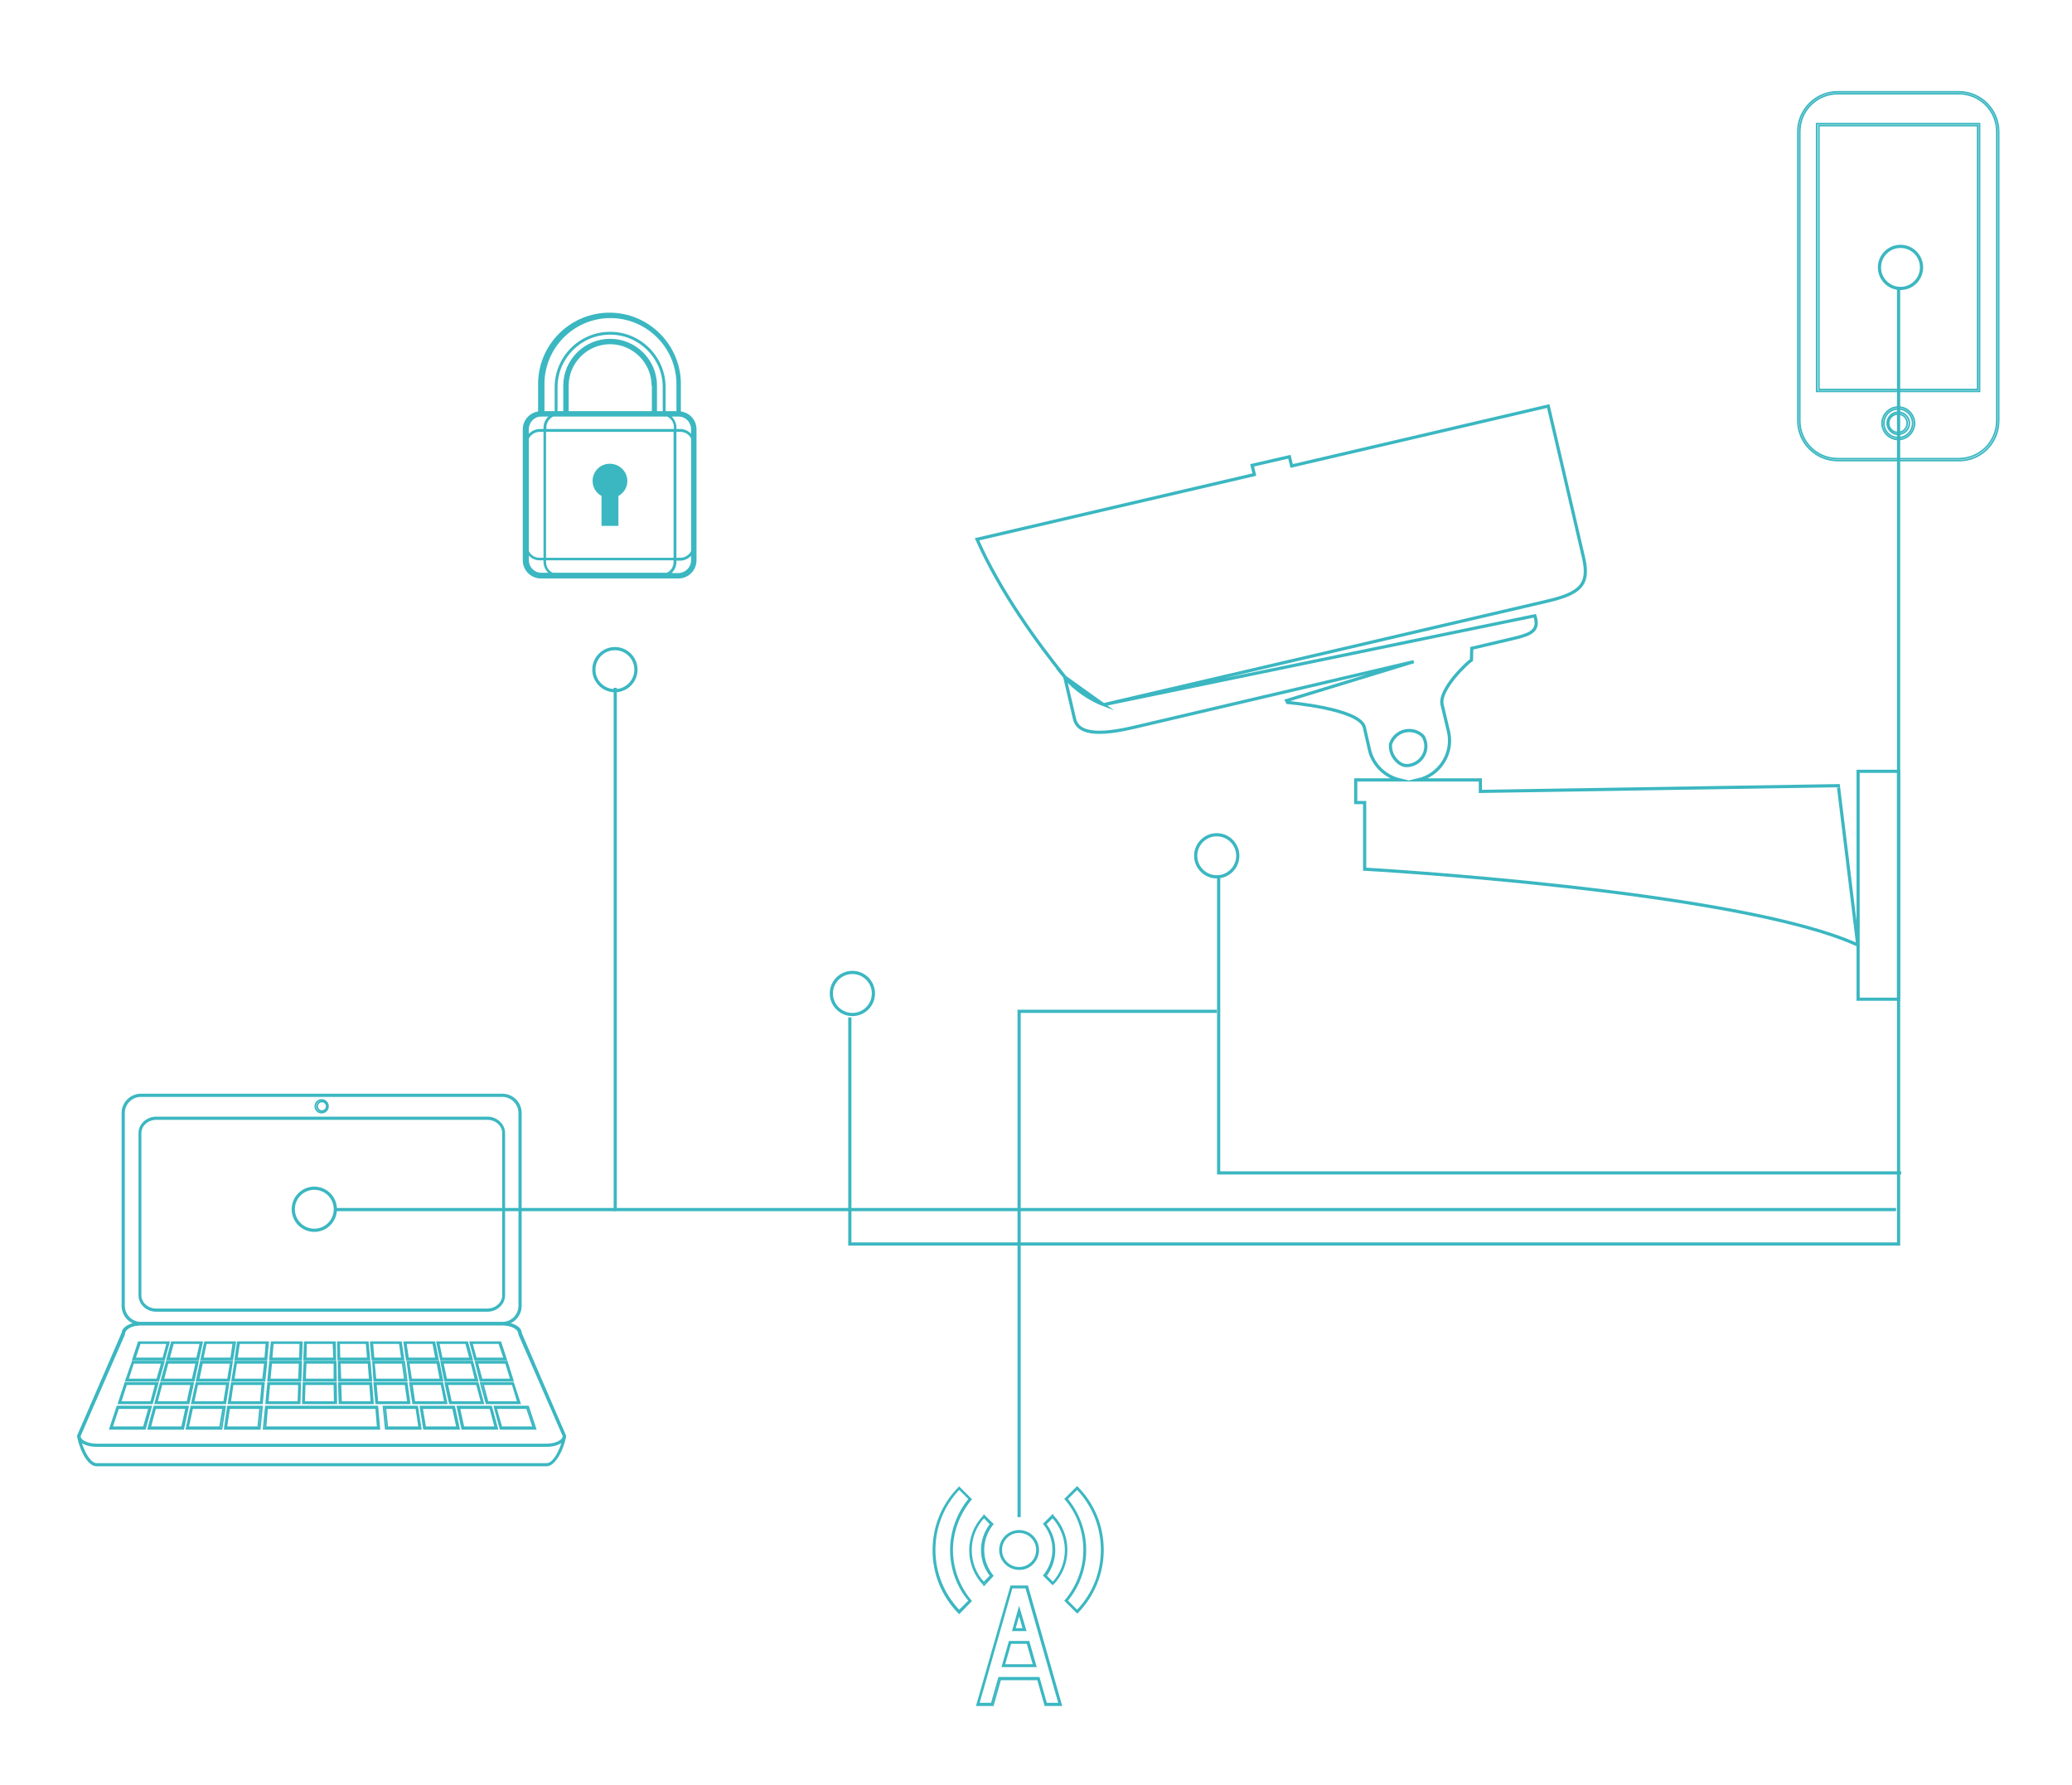 <?xml version="1.0" encoding="utf-8"?>
<!-- Generator: Adobe Illustrator 21.0.2, SVG Export Plug-In . SVG Version: 6.00 Build 0)  -->
<svg version="1.0" id="Layer_1" xmlns="http://www.w3.org/2000/svg" xmlns:xlink="http://www.w3.org/1999/xlink" x="0px" y="0px"
	 viewBox="0 0 650 560" enable-background="new 0 0 650 560" xml:space="preserve">
<g>
	<path fill="none" stroke="#3BB7C1" stroke-miterlimit="10" d="M436.2,234.1l0-0.3v0l0,0l0,0l0,0l0,0l0-0.1v0l0,0l0,0l0,0l0,0l0,0
		l0,0l0,0l0,0l0,0l0,0l0,0l0,0l0,0l0-0.1l0,0l0,0l0,0l0-0.1v0l0,0l0,0l0,0l0,0l0,0l0,0v0l0,0l0,0l0,0l0,0l0,0l0,0l0,0l0,0l0,0l0,0
		l0,0l0,0l0,0l0,0l0,0l0,0l0,0l0,0l0,0l0,0l0,0l0,0l0,0l0,0l0,0l0,0l0,0l0,0l0,0l0,0l0,0l0,0l0,0l0,0l0,0l0,0l0,0
		c0.8-2.5,3.1-4.3,5.9-4.3c1.7,0,3.3,0.7,4.4,1.9l0,0l0,0l0,0l0,0l0,0l0,0l0,0l0,0l0,0l0,0l0,0l0,0l0,0l0,0l0,0l0,0l0,0l0,0l0,0l0,0
		l0,0l0,0l0,0l0,0l0,0l0,0l0,0l0,0l0,0v0l0,0l0,0l0,0l0,0l0,0l0,0l0,0l0,0l0,0l0,0l0,0l0,0l0,0l0,0l0,0l0,0l0,0l0,0l0,0l0,0l0,0l0,0
		l0,0l0,0l0,0l0,0l0,0l0,0l0,0l0,0l0,0l0,0l0,0l0,0l0,0l0,0l0,0l0,0l0,0l0,0l0,0l0,0l0,0c0.5,0.9,0.8,1.9,0.8,3
		c0,3.4-2.8,6.1-6.1,6.1C439,240.2,436.2,237.4,436.2,234.1z M595.6,313.5h-12.7V242h12.7V313.5z M333.9,212.3L333.9,212.3
		c4.9,6.1,12.3,8.8,12.3,8.8l0,0L333.9,212.3z M443.5,207.6l-39.9,12.2l0.3,0.6c0,0,22.7,1.9,24.1,7.8l1.6,7l0,0l0,0l0,0l0,0l0,0
		l0,0l0,0l0,0l0,0l0,0v0c1.1,4.8,4.9,8.4,9.5,9.5h-13.8v7.1h2.8v20.9c0,0,117.1,6.6,154.7,23.8l-6.1-50l-112.3,1.8v-3.6h-19.5
		c6.8-1.6,11.1-8.4,9.5-15.2v0l0,0l0,0l0,0l0,0l0,0l-2-8.4c-1.1-4.8,8.1-13.4,9.2-14l0.1-3.7l13.6-3.2c5.4-1.3,7.6-2.6,6.2-7
		l-135.3,27.9L485,188.7c10.3-2.4,13.8-4.9,11.8-13.6c-2-8.8-11.1-47.7-11.1-47.7l-80.5,18.8l-0.7-2.9l-11.7,2.7l0.7,2.9l-87,20.3
		c7.3,16.6,19.4,33.1,27.5,43.1c0,0,2.3,9.9,3.1,13.3c0.8,3.3,4.4,5.9,18.2,2.7L443.5,207.6z"/>
	<polyline fill="none" stroke="#3BB7C1" stroke-miterlimit="10" points="595.6,90 595.6,390.3 266.6,390.3 266.6,319.2 	"/>
	<polyline fill="none" stroke="#3BB7C1" stroke-miterlimit="10" points="594.8,379.5 193,379.5 193,215.8 	"/>
	<circle fill="none" stroke="#3BB7C1" stroke-miterlimit="10" cx="192.9" cy="210.1" r="6.6"/>
	<circle fill="none" stroke="#3BB7C1" stroke-miterlimit="10" cx="267.4" cy="311.7" r="6.6"/>
	<polyline fill="none" stroke="#3BB7C1" stroke-miterlimit="10" points="596.4,368 382.3,368 382.3,275.4 	"/>
	<path fill="none" stroke="#3BB7C1" stroke-width="0.5" stroke-miterlimit="10" d="M627,132V41.3c0-6.9-5.6-12.5-12.5-12.5h-38
		c-6.9,0-12.5,5.6-12.5,12.5V132c0,6.9,5.6,12.5,12.5,12.5h38C621.4,144.6,627,139,627,132z M614.5,29.4c6.6,0,11.9,5.3,11.9,11.9
		V132c0,6.6-5.3,11.9-11.9,11.9h-38c-6.6,0-11.9-5.3-11.9-11.9V41.3c0-6.6,5.3-11.9,11.9-11.9H614.5z"/>
</g>
<g>
	<g>
		<g enable-background="new    ">
			<g>
				<g>
					<path fill="none" stroke="#3BB7C1" stroke-width="0.5" stroke-miterlimit="10" d="M621,122.8h-51.1V38.8H621V122.8z
						 M620.4,122.2h-49.8V39.4h49.8V122.2z"/>
					<path fill="none" stroke="#3BB7C1" stroke-width="0.5" stroke-miterlimit="10" d="M600.6,132.8c0-2.8-2.3-5.1-5.1-5.1
						s-5.1,2.3-5.1,5.1c0,2.8,2.3,5.1,5.1,5.1S600.6,135.6,600.6,132.8z M600,132.8c0,2.5-2,4.5-4.5,4.5c-2.5,0-4.5-2-4.5-4.5
						c0-2.5,2-4.5,4.5-4.5C598,128.3,600,130.3,600,132.8z"/>
					<path fill="none" stroke="#3BB7C1" stroke-width="0.5" stroke-miterlimit="10" d="M599,132.8c0-1.9-1.6-3.5-3.5-3.5
						c-1.9,0-3.5,1.6-3.5,3.5c0,1.9,1.6,3.5,3.5,3.5C597.4,136.2,599,134.7,599,132.8z M598.3,132.8c0,1.6-1.3,2.9-2.9,2.9
						c-1.6,0-2.9-1.3-2.9-2.9c0-1.6,1.3-2.9,2.9-2.9C597.1,129.9,598.3,131.2,598.3,132.8z"/>
					<circle fill="none" stroke="#3BB7C1" stroke-miterlimit="10" cx="381.7" cy="268.5" r="6.6"/>
					<path fill="none" stroke="#3BB7C1" stroke-width="0.5" stroke-miterlimit="10" d="M322.3,497.8l0-0.1h-5.1l-10.7,37.3h5
						l2.3-8.1h11.8l2.3,8.1h5L322.3,497.8z M325.9,526.4h-12.5l-2.3,8.1H307l10.4-36.4h4.5l10.4,36.4h-4.1L325.9,526.4z
						 M322.7,515.1h-6l-2.2,7.7h10.4L322.7,515.1z M317,515.5h5.3l2,6.9H315L317,515.5z M319.7,504.7l-1.9,6.8h3.9L319.7,504.7z
						 M319.7,506.2l1.4,4.9h-2.8L319.7,506.2z"/>
					<path fill="none" stroke="#3BB7C1" stroke-width="0.5" stroke-miterlimit="10" d="M325.7,486.3c0-3.3-2.7-6-6-6
						c-3.3,0-6,2.7-6,6s2.7,6,6,6C323,492.4,325.7,489.6,325.7,486.3z M325.3,486.3c0,3.1-2.5,5.6-5.6,5.6c-3.1,0-5.6-2.5-5.6-5.6
						c0-3.1,2.5-5.6,5.6-5.6C322.8,480.7,325.3,483.2,325.3,486.3z"/>
					<path fill="none" stroke="#3BB7C1" stroke-width="0.5" stroke-miterlimit="10" d="M304.6,502.3l-0.1-0.1
						c-3.7-4.4-5.8-10.1-5.8-15.8c0-5.8,2.1-11.4,5.8-15.9l0.1-0.1l-3.7-3.7l-0.1,0.1c-5.2,5.3-8,12.2-8,19.6c0,7.3,2.8,14.3,8,19.6
						l0.1,0.1L304.6,502.3z M304.1,470.3c-3.7,4.5-5.8,10.2-5.8,16c0,5.8,2,11.5,5.8,15.9l-3.2,3.2c-5-5.2-7.7-12-7.7-19.1
						c0-7.2,2.7-14,7.7-19.2L304.1,470.3z"/>
					<path fill="none" stroke="#3BB7C1" stroke-width="0.5" stroke-miterlimit="10" d="M311.4,494.4l-0.1-0.1
						c-1.8-2.3-2.8-5.1-2.8-8c0-2.9,1-5.7,2.8-8l0.1-0.1l-2.7-2.7l-0.1,0.2c-2.8,2.9-4.3,6.7-4.3,10.7c0,4,1.5,7.8,4.3,10.7l0.1,0.2
						L311.4,494.4z M310.8,478.2c-1.8,2.3-2.8,5.2-2.8,8.1c0,3,1,5.8,2.8,8.1l-2.2,2.2c-2.6-2.8-4-6.4-4-10.3
						c0-3.8,1.4-7.5,4.1-10.3L310.8,478.2z"/>
					<path fill="none" stroke="#3BB7C1" stroke-width="0.5" stroke-miterlimit="10" d="M338,505.9c5.1-5.3,8-12.2,8-19.6
						c0-7.4-2.8-14.3-8-19.6l-0.1-0.1l-3.7,3.7l0.1,0.1c3.8,4.4,5.8,10.1,5.8,15.9c0,5.8-2.1,11.4-5.8,15.8l-0.1,0.1l3.7,3.7
						L338,505.9z M340.5,486.3c0-5.8-2.1-11.5-5.8-16l3.2-3.2c5,5.2,7.7,12,7.7,19.2c0,7.2-2.7,13.9-7.7,19.1l-3.2-3.2
						C338.4,497.8,340.5,492.1,340.5,486.3z"/>
					<path fill="none" stroke="#3BB7C1" stroke-width="0.5" stroke-miterlimit="10" d="M330.3,497c2.8-2.9,4.3-6.7,4.3-10.7
						c0-4-1.5-7.8-4.3-10.7l-0.1-0.2l-2.7,2.7l0.1,0.1c1.8,2.3,2.8,5.1,2.8,8c0,2.9-1,5.7-2.8,8l-0.1,0.1l2.7,2.7L330.3,497z
						 M330.8,486.3c0-3-1-5.8-2.8-8.1l2.2-2.2c2.6,2.8,4.1,6.5,4.1,10.3c0,3.8-1.4,7.5-4,10.3l-2.2-2.2
						C329.8,492.1,330.8,489.3,330.8,486.3z"/>
					<polyline fill="none" stroke="#3BB7C1" stroke-miterlimit="10" points="381.7,317.3 319.7,317.3 319.7,476 					"/>
					<path fill="none" stroke="#3BB7C1" stroke-width="0.5" stroke-miterlimit="10" d="M177.3,450.5L177.3,450.5l-13.9-31.8
						c0-2-2.6-3.6-5.8-3.6H44.2c-3.2,0-5.7,1.6-5.8,3.6l-13.9,31.7l0,0.1c0,1.9,2.5,9.3,5.8,9.3h141.2
						C174.7,459.7,177.3,452.4,177.3,450.5z M38.9,418.8L38.9,418.8c0-1.9,2.4-3.3,5.3-3.3h113.4c2.9,0,5.3,1.4,5.3,3.2v0l13.9,31.8
						c0,2.1-2.5,8.8-5.3,8.8H30.3c-2.8,0-5.3-6.7-5.3-8.8L38.9,418.8z"/>
					<path fill="none" stroke="#3BB7C1" stroke-width="0.5" stroke-miterlimit="10" d="M163.4,409.7v-60.5c0-3.2-2.6-5.8-5.8-5.8
						H44.2c-3.2,0-5.8,2.6-5.8,5.8v60.5c0,3.2,2.6,5.8,5.8,5.8h113.4C160.8,415.5,163.4,412.9,163.4,409.7z M157.6,343.9
						c2.9,0,5.3,2.4,5.3,5.3v60.5c0,2.9-2.4,5.3-5.3,5.3H44.2c-2.9,0-5.3-2.4-5.3-5.3v-60.5c0-2.9,2.4-5.3,5.3-5.3H157.6z"/>
					<path fill="none" stroke="#3BB7C1" stroke-width="0.5" stroke-miterlimit="10" d="M158.2,406.4v-50.9c0-2.7-2.4-4.9-5.3-4.9H49
						c-2.9,0-5.3,2.2-5.3,4.9v50.9c0,2.7,2.4,4.9,5.3,4.9h103.9C155.8,411.3,158.2,409.1,158.2,406.4z M152.9,351.1
						c2.7,0,4.9,2,4.9,4.4v50.9c0,2.4-2.2,4.4-4.9,4.4H49c-2.7,0-4.9-2-4.9-4.4v-50.9c0-2.4,2.2-4.4,4.9-4.4H152.9z"/>
					<path fill="none" stroke="#3BB7C1" stroke-width="0.5" stroke-miterlimit="10" d="M177.3,450.5L177.3,450.5l-13.9-32.3
						c0-1.8-2.6-3.1-5.8-3.1H44.2c-3.2,0-5.7,1.4-5.8,3.1l-13.9,32.2l0,0.1c0,1.8,2.5,3.2,5.8,3.2h141.2
						C174.7,453.7,177.3,452.3,177.3,450.5z M38.9,418.4L38.9,418.4c0-1.6,2.5-2.8,5.3-2.8h113.4c2.9,0,5.3,1.2,5.3,2.7v0l13.9,32.2
						c0,1.5-2.5,2.7-5.3,2.7H30.3c-2.9,0-5.3-1.2-5.3-2.7L38.9,418.4z"/>
					<path fill="none" stroke="#3BB7C1" stroke-width="0.5" stroke-miterlimit="10" d="M102.9,347.1c0-1.1-0.9-2-2-2
						c-1.1,0-2,0.9-2,2c0,1.1,0.9,2,2,2C102,349.1,102.9,348.2,102.9,347.1z M102.5,347.1c0,0.8-0.7,1.5-1.5,1.5
						c-0.8,0-1.5-0.7-1.5-1.5c0-0.8,0.7-1.5,1.5-1.5C101.8,345.6,102.5,346.3,102.5,347.1z"/>
					<path fill="none" stroke="#3BB7C1" stroke-width="0.5" stroke-miterlimit="10" d="M152.6,440.3h10.5l-2.1-6.4h-10.2
						L152.6,440.3z M162.5,439.9H153l-1.5-5.6h9.3L162.5,439.9z"/>
					<path fill="none" stroke="#3BB7C1" stroke-width="0.5" stroke-miterlimit="10" d="M141.1,440.3h10.5l-1.7-6.4h-10.2
						L141.1,440.3z M151.1,439.9h-9.6l-1.2-5.6h9.3L151.1,439.9z"/>
					<path fill="none" stroke="#3BB7C1" stroke-width="0.5" stroke-miterlimit="10" d="M129.6,440.3h10.5l-1.3-6.4h-10.2
						L129.6,440.3z M139.6,439.9H130l-0.8-5.6h9.3L139.6,439.9z"/>
					<path fill="none" stroke="#3BB7C1" stroke-width="0.5" stroke-miterlimit="10" d="M118,440.3h10.5l-0.9-6.4h-10.2L118,440.3z
						 M128,439.9h-9.6l-0.5-5.6h9.3L128,439.9z"/>
					<path fill="none" stroke="#3BB7C1" stroke-width="0.5" stroke-miterlimit="10" d="M106.5,440.3H117l-0.5-6.4h-10.2L106.5,440.3
						z M116.5,439.9H107l-0.2-5.6h9.3L116.5,439.9z"/>
					<path fill="none" stroke="#3BB7C1" stroke-width="0.5" stroke-miterlimit="10" d="M95,440.3h10.5l-0.1-6.4H95.2L95,440.3z
						 M105,439.9h-9.6l0.2-5.6h9.3L105,439.9z"/>
					<path fill="none" stroke="#3BB7C1" stroke-width="0.5" stroke-miterlimit="10" d="M83.5,440.3H94l0.2-6.4H84.1L83.5,440.3z
						 M93.6,439.9H84l0.5-5.6h9.3L93.6,439.9z"/>
					<path fill="none" stroke="#3BB7C1" stroke-width="0.5" stroke-miterlimit="10" d="M71.7,440.3h10.5l0.6-6.4H72.7L71.7,440.3z
						 M81.8,439.9h-9.6l0.8-5.6h9.3L81.8,439.9z"/>
					<path fill="none" stroke="#3BB7C1" stroke-width="0.5" stroke-miterlimit="10" d="M60.2,440.3h10.5l1-6.4H61.6L60.2,440.3z
						 M70.3,439.9h-9.6l1.2-5.6h9.3L70.3,439.9z"/>
					<path fill="none" stroke="#3BB7C1" stroke-width="0.5" stroke-miterlimit="10" d="M48.7,440.3h10.5l1.4-6.4H50.4L48.7,440.3z
						 M58.8,439.9h-9.6l1.5-5.6h9.3L58.8,439.9z"/>
					<path fill="none" stroke="#3BB7C1" stroke-width="0.5" stroke-miterlimit="10" d="M37.2,440.3h10.5l1.8-6.4H39.3L37.2,440.3z
						 M47.4,439.9h-9.6l1.8-5.6h9.3L47.4,439.9z"/>
					<path fill="none" stroke="#3BB7C1" stroke-width="0.5" stroke-miterlimit="10" d="M149,426.6h9.8l-1.8-5.5h-9.5L149,426.6z
						 M158.2,426.2h-8.9l-1.3-4.8h8.6L158.2,426.2z"/>
					<path fill="none" stroke="#3BB7C1" stroke-width="0.5" stroke-miterlimit="10" d="M138.3,426.6h9.8l-1.5-5.5h-9.5L138.3,426.6z
						 M147.5,426.2h-8.9l-1-4.8h8.6L147.5,426.2z"/>
					<path fill="none" stroke="#3BB7C1" stroke-width="0.5" stroke-miterlimit="10" d="M63.1,426.6h9.8l0.9-5.5h-9.5L63.1,426.6z
						 M72.5,426.2h-8.9l1-4.8h8.6L72.5,426.2z"/>
					<path fill="none" stroke="#3BB7C1" stroke-width="0.5" stroke-miterlimit="10" d="M95.4,426.6h9.8l-0.1-5.5h-9.5L95.4,426.6z
						 M104.8,426.2h-8.9l0.1-4.8h8.6L104.8,426.2z"/>
					<path fill="none" stroke="#3BB7C1" stroke-width="0.5" stroke-miterlimit="10" d="M41.7,426.6h9.8l1.5-5.5h-9.5L41.7,426.6z
						 M51.2,426.2h-8.9l1.6-4.8h8.6L51.2,426.2z"/>
					<path fill="none" stroke="#3BB7C1" stroke-width="0.5" stroke-miterlimit="10" d="M84.7,426.6h9.8l0.2-5.5h-9.5L84.7,426.6z
						 M94.1,426.2h-8.9l0.4-4.8h8.6L94.1,426.2z"/>
					<path fill="none" stroke="#3BB7C1" stroke-width="0.5" stroke-miterlimit="10" d="M106.1,426.6h9.8l-0.5-5.5H106L106.1,426.6z
						 M115.4,426.2h-8.9l-0.1-4.8h8.6L115.4,426.2z"/>
					<path fill="none" stroke="#3BB7C1" stroke-width="0.5" stroke-miterlimit="10" d="M52.4,426.6h9.8l1.2-5.5h-9.5L52.4,426.6z
						 M61.8,426.2H53l1.3-4.8h8.6L61.8,426.2z"/>
					<path fill="none" stroke="#3BB7C1" stroke-width="0.5" stroke-miterlimit="10" d="M73.8,426.6h9.8l0.5-5.5h-9.5L73.8,426.6z
						 M83.2,426.2h-8.9l0.7-4.8h8.6L83.2,426.2z"/>
					<path fill="none" stroke="#3BB7C1" stroke-width="0.5" stroke-miterlimit="10" d="M127.6,426.6h9.8l-1.1-5.5h-9.5L127.6,426.6z
						 M136.8,426.2H128l-0.7-4.8h8.6L136.8,426.2z"/>
					<path fill="none" stroke="#3BB7C1" stroke-width="0.5" stroke-miterlimit="10" d="M116.8,426.6h9.8l-0.8-5.5h-9.5L116.8,426.6z
						 M126.1,426.2h-8.9l-0.4-4.8h8.6L126.1,426.2z"/>
					<path fill="none" stroke="#3BB7C1" stroke-width="0.5" stroke-miterlimit="10" d="M106.3,433.2h10.2l-0.5-6h-9.8L106.3,433.2z
						 M116,432.8h-9.2l-0.2-5.2h9L116,432.8z"/>
					<path fill="none" stroke="#3BB7C1" stroke-width="0.5" stroke-miterlimit="10" d="M128.6,433.2h10.2l-1.2-6h-9.8L128.6,433.2z
						 M138.2,432.8H129l-0.8-5.2h9L138.2,432.8z"/>
					<path fill="none" stroke="#3BB7C1" stroke-width="0.5" stroke-miterlimit="10" d="M150.7,433.2h10.2l-1.9-6h-9.8L150.7,433.2z
						 M160.3,432.8h-9.2l-1.4-5.2h9L160.3,432.8z"/>
					<path fill="none" stroke="#3BB7C1" stroke-width="0.5" stroke-miterlimit="10" d="M139.6,433.2h10.2l-1.6-6h-9.8L139.6,433.2z
						 M149.2,432.8H140l-1.1-5.2h9L149.2,432.8z"/>
					<path fill="none" stroke="#3BB7C1" stroke-width="0.5" stroke-miterlimit="10" d="M117.4,433.2h10.2l-0.8-6h-9.8L117.4,433.2z
						 M127,432.8h-9.2l-0.5-5.2h9L127,432.8z"/>
					<path fill="none" stroke="#3BB7C1" stroke-width="0.5" stroke-miterlimit="10" d="M95.2,433.2h10.2l-0.1-6h-9.8L95.2,433.2z
						 M104.9,432.8h-9.2l0.2-5.2h9L104.9,432.8z"/>
					<path fill="none" stroke="#3BB7C1" stroke-width="0.5" stroke-miterlimit="10" d="M84.1,433.2h10.2l0.2-6h-9.8L84.1,433.2z
						 M93.8,432.8h-9.2l0.5-5.2h8.9L93.8,432.8z"/>
					<path fill="none" stroke="#3BB7C1" stroke-width="0.5" stroke-miterlimit="10" d="M72.8,433.2h10.2l0.6-6h-9.8L72.8,433.2z
						 M82.5,432.8h-9.2l0.8-5.2h9L82.5,432.8z"/>
					<path fill="none" stroke="#3BB7C1" stroke-width="0.5" stroke-miterlimit="10" d="M61.7,433.2h10.2l0.9-6H63L61.7,433.2z
						 M71.5,432.8h-9.2l1.1-5.2h9L71.5,432.8z"/>
					<path fill="none" stroke="#3BB7C1" stroke-width="0.5" stroke-miterlimit="10" d="M50.6,433.2h10.2l1.3-6h-9.8L50.6,433.2z
						 M60.4,432.8h-9.2l1.4-5.2h9L60.4,432.8z"/>
					<path fill="none" stroke="#3BB7C1" stroke-width="0.5" stroke-miterlimit="10" d="M39.5,433.2h10.2l1.7-6h-9.8L39.5,433.2z
						 M49.3,432.8h-9.2l1.7-5.2h9L49.3,432.8z"/>
					<path fill="none" stroke="#3BB7C1" stroke-width="0.5" stroke-miterlimit="10" d="M70.5,448.3h11l0.7-7H71.5L70.5,448.3z
						 M81,447.8H71l0.9-6h9.7L81,447.8z"/>
					<path fill="none" stroke="#3BB7C1" stroke-width="0.5" stroke-miterlimit="10" d="M58.5,448.3h11l1.1-7H60L58.5,448.3z
						 M69,447.8h-10l1.3-6H70L69,447.8z"/>
					<path fill="none" stroke="#3BB7C1" stroke-width="0.5" stroke-miterlimit="10" d="M46.5,448.3h11l1.5-7H48.4L46.5,448.3z
						 M57.1,447.8h-10l1.6-6h9.7L57.1,447.8z"/>
					<path fill="none" stroke="#3BB7C1" stroke-width="0.5" stroke-miterlimit="10" d="M34.5,448.3h11l1.9-7H36.8L34.5,448.3z
						 M45.1,447.8h-10l2-6h9.7L45.1,447.8z"/>
					<path fill="none" stroke="#3BB7C1" stroke-width="0.5" stroke-miterlimit="10" d="M157,448.3h11l-2.3-7h-10.6L157,448.3z
						 M167.3,447.8h-10l-1.7-6h9.7L167.3,447.8z"/>
					<path fill="none" stroke="#3BB7C1" stroke-width="0.5" stroke-miterlimit="10" d="M145,448.3h11l-1.9-7h-10.6L145,448.3z
						 M155.4,447.8h-10l-1.3-6h9.7L155.4,447.8z"/>
					<path fill="none" stroke="#3BB7C1" stroke-width="0.5" stroke-miterlimit="10" d="M133,448.3h11l-1.5-7h-10.6L133,448.3z
						 M143.4,447.8h-10l-1-6h9.7L143.4,447.8z"/>
					<path fill="none" stroke="#3BB7C1" stroke-width="0.5" stroke-miterlimit="10" d="M121,448.3h11l-1.1-7h-10.6L121,448.3z
						 M131.5,447.8h-10l-0.6-6h9.7L131.5,447.8z"/>
					<path fill="none" stroke="#3BB7C1" stroke-width="0.5" stroke-miterlimit="10" d="M82.7,448.3H119l-0.6-7h-35L82.7,448.3z
						 M118.5,447.8H83.3l0.5-6H118L118.5,447.8z"/>
					<line fill="none" stroke="#3BB7C1" stroke-miterlimit="10" x1="105" y1="379.5" x2="193" y2="379.5"/>
					<circle fill="none" stroke="#3BB7C1" stroke-miterlimit="10" cx="98.6" cy="379.4" r="6.6"/>
					<circle fill="none" stroke="#3BB7C1" stroke-miterlimit="10" cx="596.2" cy="83.9" r="6.6"/>
				</g>
				<g>
					<defs>
						<path id="SVGID_1_" d="M218.5,134.7v41.1c0,3.1-2.5,5.7-5.7,5.7h-43.1c-3.1,0-5.7-2.5-5.7-5.7v-41.1c0-2.8,2.1-5.2,4.8-5.6
							v-8.6c0-12.4,10.1-22.4,22.4-22.4c12.4,0,22.4,10.1,22.4,22.4v8.6C216.5,129.5,218.5,131.9,218.5,134.7z M211.3,176.3v-0.5
							h-40v0.5c0,1.5,0.8,2.8,2.1,3.4h35.8C210.5,179.1,211.3,177.8,211.3,176.3z M211.3,175h-40v-39.5h40V175z M165.9,172.9
							c0.6,1.3,1.9,2.1,3.4,2.1h1.2v-39.5h-1.2c-1.5,0-2.8,0.9-3.4,2.1V172.9z M171.4,134.1v0.5h40v-0.5c0-1.5-0.8-2.8-2.1-3.4h-4
							h-27.8h-4C172.2,131.4,171.4,132.7,171.4,134.1z M207.9,121.5c0-9.1-7.4-16.5-16.5-16.5c-9.1,0-16.5,7.4-16.5,16.5v7.5h1.8v-8
							c0-8.1,6.6-14.7,14.7-14.7c8.1,0,14.7,6.6,14.7,14.7v8h1.8V121.5z M204.4,121c0-7.2-5.9-13-13-13c-7.2,0-13,5.9-13,13v8h26.1
							V121z M212.2,175h1.2c1.5,0,2.8-0.9,3.4-2.1v-35.3c-0.6-1.3-1.9-2.1-3.4-2.1h-1.2V175z M212.9,130.7h-2.2
							c0.9,0.8,1.5,2.1,1.5,3.4v0.5h1.2c1.4,0,2.6,0.6,3.4,1.5v-1.4C216.8,132.5,215.1,130.7,212.9,130.7z M170.6,129h3.4v-7.5
							c0-9.6,7.8-17.4,17.4-17.4c9.6,0,17.4,7.8,17.4,17.4v7.5h3.4v-8.5c0-11.4-9.3-20.7-20.7-20.7c-11.4,0-20.7,9.3-20.7,20.7V129z
							 M165.9,134.7v1.4c0.9-0.9,2.1-1.5,3.4-1.5h1.2v-0.5c0-1.3,0.6-2.5,1.5-3.4h-2.2C167.6,130.7,165.9,132.5,165.9,134.7z
							 M169.8,179.7h2.2c-0.9-0.8-1.5-2.1-1.5-3.4v-0.5h-1.2c-1.4,0-2.6-0.6-3.4-1.5v1.4C165.9,177.9,167.6,179.7,169.8,179.7z
							 M216.8,175.8v-1.4c-0.9,0.9-2.1,1.5-3.4,1.5h-1.2v0.5c0,1.3-0.6,2.5-1.5,3.4h2.2C215.1,179.7,216.8,177.9,216.8,175.8z"/>
					</defs>
					<use xlink:href="#SVGID_1_"  overflow="visible" fill-rule="evenodd" clip-rule="evenodd" fill="#3BB7C1"/>
					<clipPath id="SVGID_2_">
						<use xlink:href="#SVGID_1_"  overflow="visible"/>
					</clipPath>
					<g clip-path="url(#SVGID_2_)">
						<defs>
							<rect id="SVGID_3_" x="23.6" y="28.2" width="604" height="507"/>
						</defs>
						<clipPath id="SVGID_4_">
							<use xlink:href="#SVGID_3_"  overflow="visible"/>
						</clipPath>
					</g>
				</g>
				<g>
					<defs>
						<path id="SVGID_5_" d="M191.3,145.5c-3,0-5.4,2.4-5.4,5.4c0,2,1.1,3.8,2.8,4.7v9.4h5.3v-9.4c1.7-0.9,2.8-2.7,2.8-4.7
							C196.8,147.9,194.3,145.5,191.3,145.5"/>
					</defs>
					<clipPath id="SVGID_6_">
						<use xlink:href="#SVGID_5_"  overflow="visible"/>
					</clipPath>
					<g clip-path="url(#SVGID_6_)">
						<defs>
							<rect id="SVGID_7_" x="23.6" y="28.2" width="604" height="507"/>
						</defs>
						<clipPath id="SVGID_8_">
							<use xlink:href="#SVGID_7_"  overflow="visible"/>
						</clipPath>
						<rect x="180.9" y="140.5" clip-path="url(#SVGID_8_)" fill="#3BB7C1" width="20.8" height="29.5"/>
					</g>
				</g>
			</g>
		</g>
	</g>
</g>
</svg>
